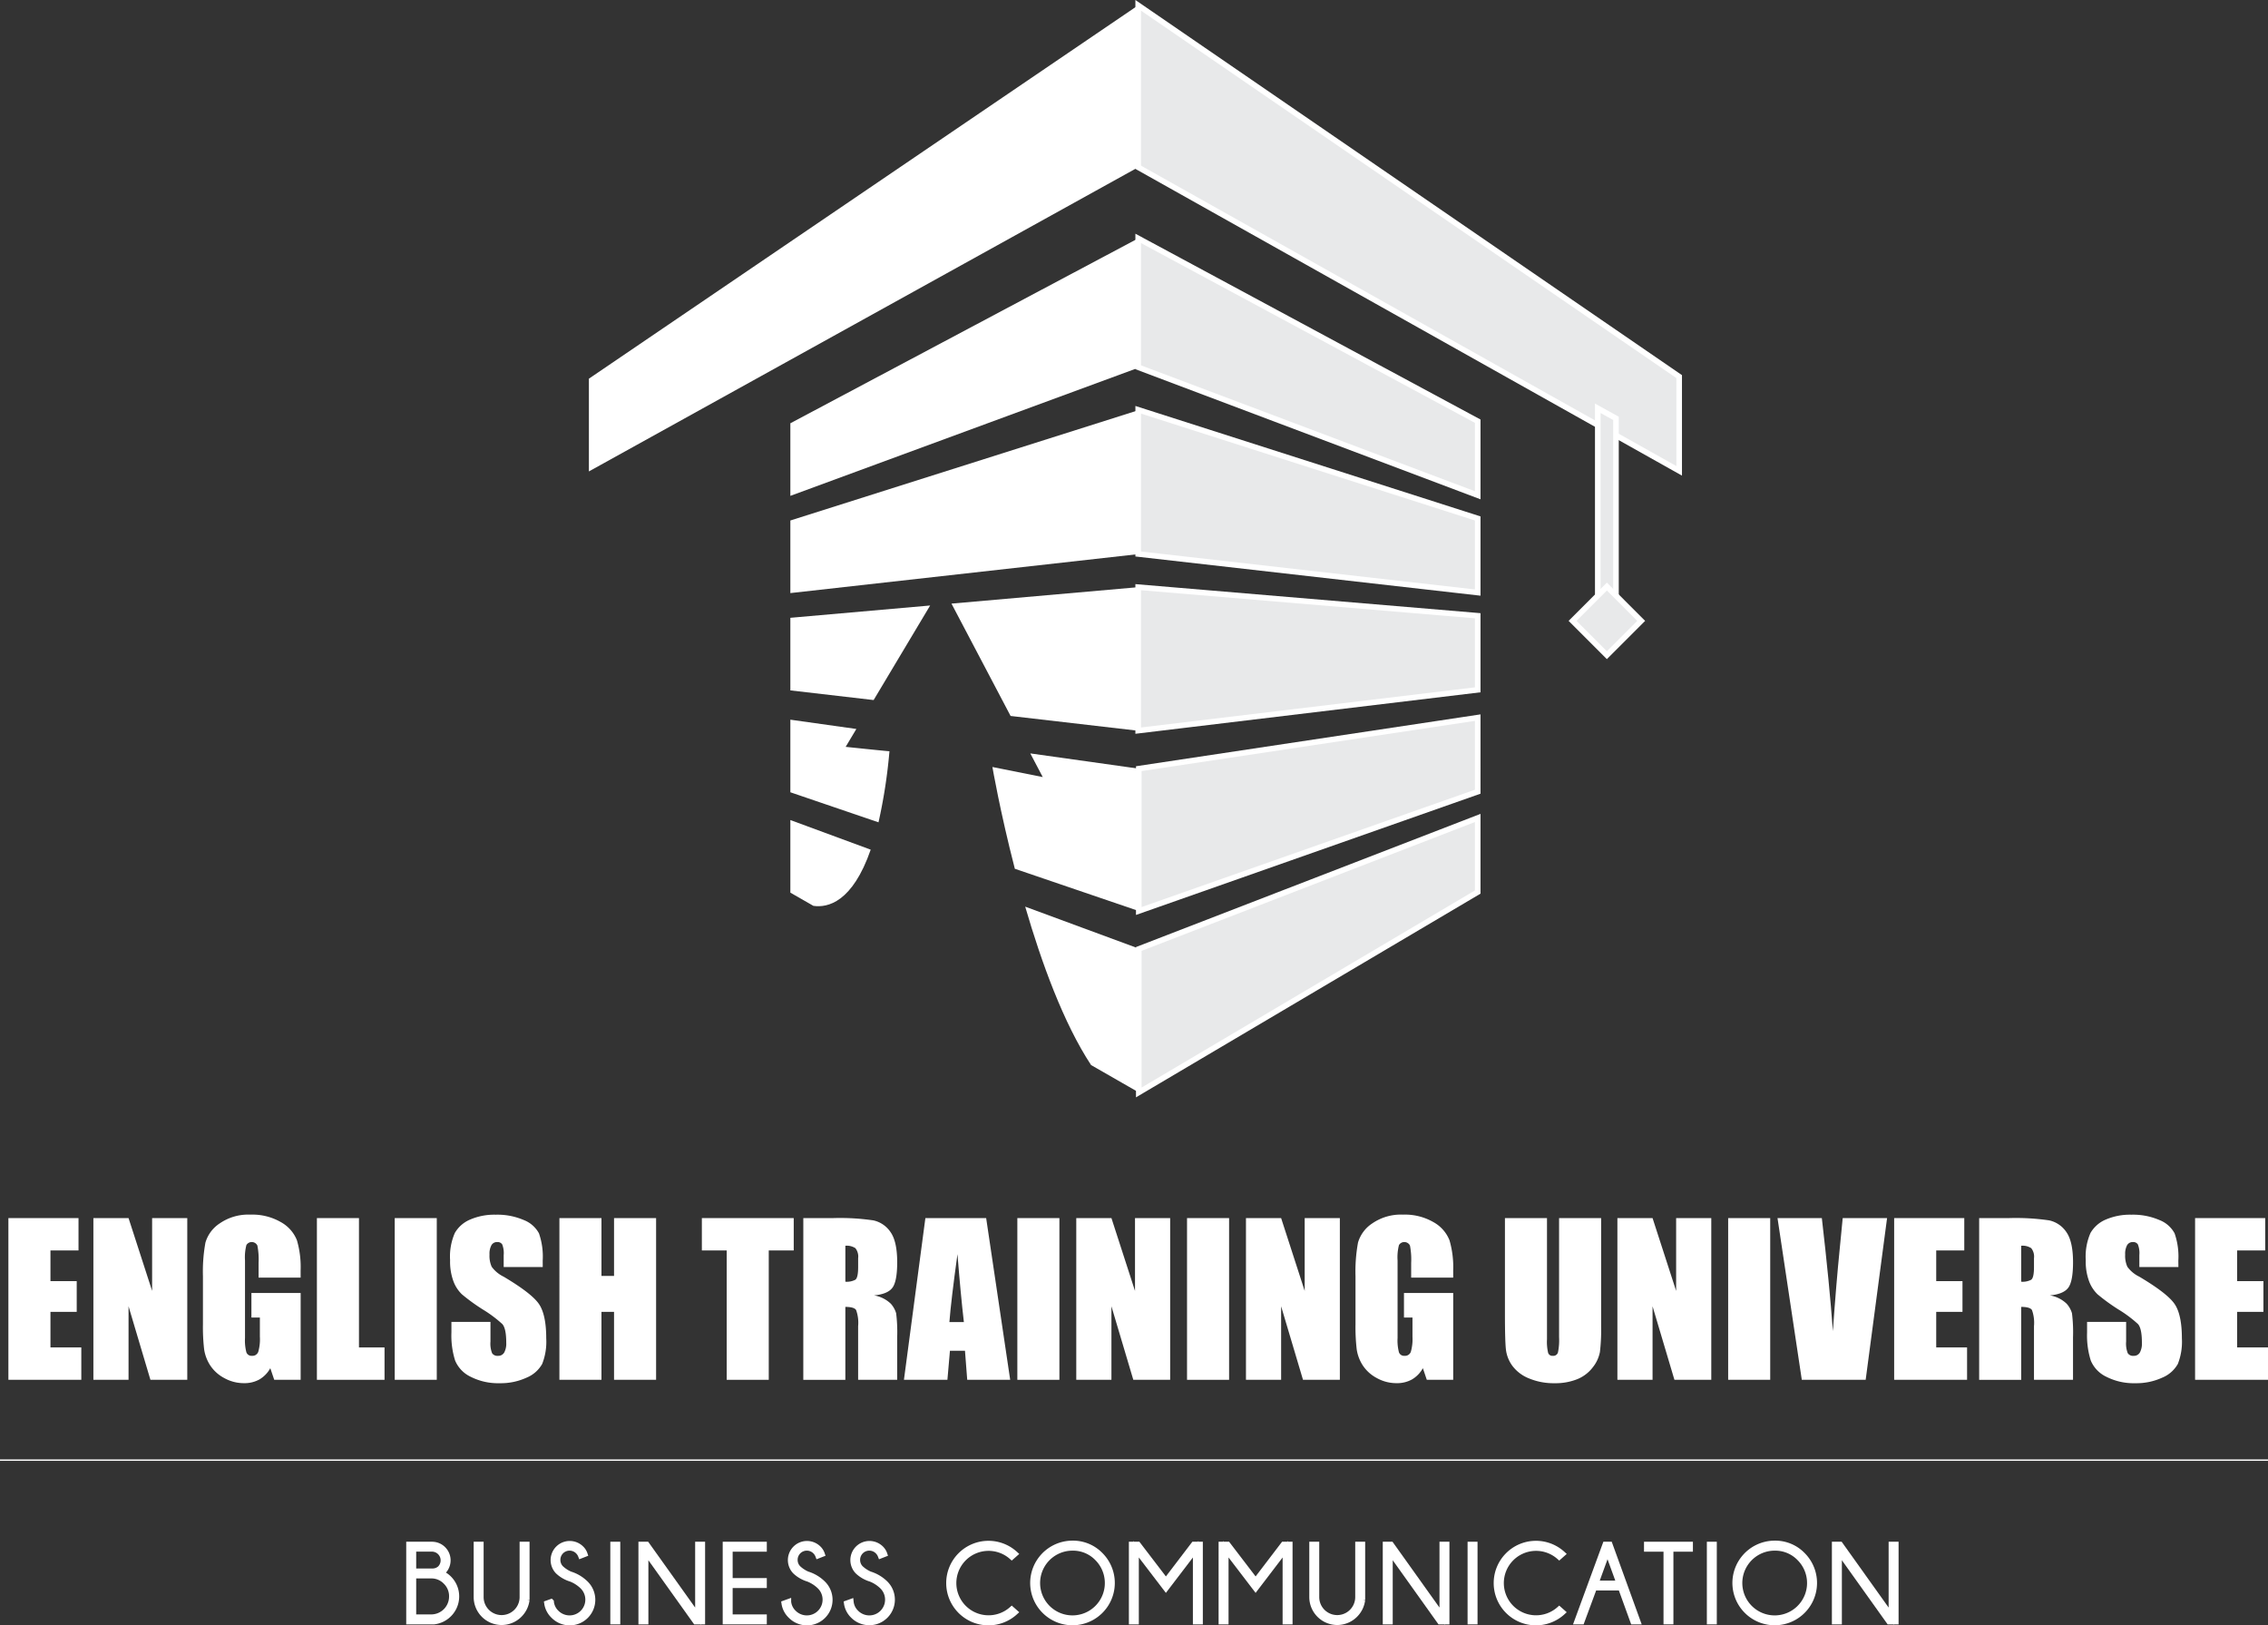 <svg xmlns="http://www.w3.org/2000/svg" width="405.819" height="290.782" viewBox="0 0 405.819 290.782"><rect x="0" y="0" width="405.819" height="290.782" fill="#333333" stroke="none"/><defs><style>.a{fill:#fff;}.b{fill:#e8e9ea;}.b,.c{stroke:#fff;stroke-miterlimit:10;}.c{fill:none;stroke-width:0.25px;}</style></defs><g transform="translate(-113.214 -224.151)"><path class="a" d="M316.873,225.1l-98.286,66.8v16.593l98.286-54.414Z"/><path class="b" d="M316.873,254.076l96.8,54.313v-16.86l-96.8-66.429Z"/><path class="a" d="M316.873,266.8l-62.238,33.078v12.989l62.238-22.907Z"/><path class="b" d="M316.873,289.859l60.752,22.9V299.506L316.873,266.8Z"/><path class="b" d="M316.873,323.265l60.752,6.9V316.906l-60.749-19.441Z"/><path class="a" d="M316.876,297.555l-62.241,19.718v12.987l62.241-6.97Z"/><path class="b" d="M316.873,354.868l60.752-7.3V334.313L316.873,329.2Z"/><path class="b" d="M316.978,387.14l60.647-21.345V352.541l-60.643,9.131Z"/><path class="b" d="M316.978,419.6l60.647-35.85V370.49l-60.643,23.438Z"/><path class="b" d="M402.365,335.232h-3.257V297.2l3.257,1.8Z"/><path class="a" d="M316.873,354.891l0-25.689-33.41,2.941,10.578,20.1Z"/><path class="a" d="M254.635,334.682v12.986l14.9,1.729,10.113-16.918Z"/><path class="a" d="M264.53,357.77l1.914-3.2-11.809-1.66v12.987l15.772,5.375a94.874,94.874,0,0,0,1.959-12.718C271.976,358.552,264.53,357.77,264.53,357.77Z"/><path class="a" d="M290.788,361.374s1.368,7.964,4.014,18.209l22.176,7.557,0-25.468-19.41-2.729,2.228,4.233Z"/><path class="a" d="M308.443,414.7l8.535,4.895,0-25.735-20.322-7.5C299.561,396.341,303.508,407.207,308.443,414.7Z"/><path class="a" d="M269.011,376.164l-14.376-5.3v12.99l4.124,2.364C261.32,386.584,265.743,385.59,269.011,376.164Z"/><path class="a" d="M256.766,385.565l-.075-.044S256.718,385.538,256.766,385.565Z"/><rect class="b" width="8.683" height="8.683" transform="translate(394.597 335.23) rotate(-44.991)"/><path class="a" d="M114.716,442.079h12.546v5.79h-5.021v5.487h4.7v5.5h-4.7v6.363h5.521v5.79H114.716Z"/><path class="a" d="M146.723,442.079v28.934h-6.594l-3.914-13.154v13.154h-6.291V442.079h6.291l4.218,13.028V442.079Z"/><path class="a" d="M167.007,452.73h-7.523V450.1a12.95,12.95,0,0,0-.215-3.109,1.124,1.124,0,0,0-1.966-.09,8.731,8.731,0,0,0-.25,2.752v13.887a8.264,8.264,0,0,0,.25,2.564.974.974,0,0,0,1,.617,1.1,1.1,0,0,0,1.117-.7,8.141,8.141,0,0,0,.295-2.716v-3.431H158.2v-4.4h8.81v15.531H162.28l-.7-2.073a5.264,5.264,0,0,1-1.94,2.01,5.468,5.468,0,0,1-2.763.67,7.179,7.179,0,0,1-3.55-.92,6.782,6.782,0,0,1-2.513-2.279,7.221,7.221,0,0,1-1.073-2.85,34.258,34.258,0,0,1-.214-4.477v-8.6a28.79,28.79,0,0,1,.446-6.022,6.18,6.18,0,0,1,2.564-3.441,9,9,0,0,1,5.478-1.563,10.208,10.208,0,0,1,5.486,1.358,6.406,6.406,0,0,1,2.842,3.226,17.074,17.074,0,0,1,.661,5.423Z"/><path class="a" d="M177.445,442.079v23.144h4.574v5.79h-12.1V442.079Z"/><path class="a" d="M191.367,442.079v28.934h-7.525V442.079Z"/><path class="a" d="M210.328,450.836H203.34v-2.145a4.219,4.219,0,0,0-.268-1.912.989.989,0,0,0-.894-.411,1.138,1.138,0,0,0-1.027.555,3.208,3.208,0,0,0-.349,1.68,4.761,4.761,0,0,0,.392,2.183,5.691,5.691,0,0,0,2.126,1.769q5.023,2.982,6.328,4.893t1.305,6.166a10.821,10.821,0,0,1-.724,4.557,5.672,5.672,0,0,1-2.8,2.458,11.064,11.064,0,0,1-4.825.991,10.784,10.784,0,0,1-5.155-1.143,5.609,5.609,0,0,1-2.8-2.913,14.909,14.909,0,0,1-.661-5.022v-1.895h6.987v3.521a4.645,4.645,0,0,0,.295,2.091,1.139,1.139,0,0,0,1.045.465,1.225,1.225,0,0,0,1.117-.59,3.369,3.369,0,0,0,.366-1.751q0-2.556-.7-3.342a22.329,22.329,0,0,0-3.521-2.628,34.371,34.371,0,0,1-3.717-2.7,6.293,6.293,0,0,1-1.51-2.323,10.207,10.207,0,0,1-.6-3.789,10.5,10.5,0,0,1,.849-4.861,5.7,5.7,0,0,1,2.743-2.4,10.94,10.94,0,0,1,4.575-.867,11.91,11.91,0,0,1,5,.947,5.239,5.239,0,0,1,2.735,2.386,12.647,12.647,0,0,1,.67,4.887Z"/><path class="a" d="M230.611,442.079v28.934h-7.525V458.86h-2.251v12.153h-7.524V442.079h7.524v10.348h2.251V442.079Z"/><path class="a" d="M255.238,442.079v5.79H250.77v23.144h-7.524V447.869H238.8v-5.79Z"/><path class="a" d="M256.953,442.079h5.326a40.835,40.835,0,0,1,7.211.411,4.969,4.969,0,0,1,3.073,2.1q1.188,1.689,1.188,5.388,0,3.378-.839,4.54t-3.306,1.393a5.657,5.657,0,0,1,3,1.484,4.431,4.431,0,0,1,.956,1.707,27,27,0,0,1,.187,4.28v7.631h-6.987V461.4a6.642,6.642,0,0,0-.366-2.877q-.366-.555-1.921-.554v13.046h-7.524Zm7.524,4.95v6.434a3.309,3.309,0,0,0,1.777-.348q.51-.348.51-2.261v-1.59a2.414,2.414,0,0,0-.491-1.8A2.8,2.8,0,0,0,264.477,447.029Z"/><path class="a" d="M289.67,442.079l4.3,28.934h-7.689l-.4-5.2h-2.691l-.452,5.2h-7.779l3.837-28.934Zm-3.987,18.6q-.572-4.917-1.146-12.153-1.15,8.31-1.444,12.153Z"/><path class="a" d="M302.775,442.079v28.934H295.25V442.079Z"/><path class="a" d="M322.594,442.079v28.934H316l-3.914-13.154v13.154h-6.292V442.079h6.292l4.217,13.028V442.079Z"/><path class="a" d="M333.139,442.079v28.934h-7.526V442.079Z"/><path class="a" d="M352.957,442.079v28.934h-6.594l-3.914-13.154v13.154h-6.291V442.079h6.291l4.217,13.028V442.079Z"/><path class="a" d="M373.24,452.73h-7.523V450.1a13.063,13.063,0,0,0-.215-3.109,1.125,1.125,0,0,0-1.967-.09,8.762,8.762,0,0,0-.25,2.752v13.887a8.3,8.3,0,0,0,.25,2.564.976.976,0,0,0,1,.617,1.105,1.105,0,0,0,1.117-.7,8.167,8.167,0,0,0,.3-2.716v-3.431H364.43v-4.4h8.81v15.531h-4.728l-.7-2.073a5.266,5.266,0,0,1-1.941,2.01,5.464,5.464,0,0,1-2.762.67,7.18,7.18,0,0,1-3.551-.92,6.782,6.782,0,0,1-2.513-2.279,7.2,7.2,0,0,1-1.072-2.85,34.225,34.225,0,0,1-.215-4.477v-8.6a28.7,28.7,0,0,1,.447-6.022,6.175,6.175,0,0,1,2.564-3.441,8.99,8.99,0,0,1,5.477-1.563,10.206,10.206,0,0,1,5.486,1.358,6.4,6.4,0,0,1,2.842,3.226,17.069,17.069,0,0,1,.662,5.423Z"/><path class="a" d="M399.707,442.079v19.337a33.51,33.51,0,0,1-.215,4.619,6.258,6.258,0,0,1-1.269,2.735,6.6,6.6,0,0,1-2.778,2.127,10.474,10.474,0,0,1-4.066.723,11.441,11.441,0,0,1-4.574-.857,6.882,6.882,0,0,1-2.967-2.235,6.173,6.173,0,0,1-1.162-2.9q-.178-1.53-.18-6.425V442.079h7.525v21.695a8.549,8.549,0,0,0,.206,2.422.8.8,0,0,0,.83.528.872.872,0,0,0,.921-.581,10.811,10.811,0,0,0,.206-2.744v-21.32Z"/><path class="a" d="M419.418,442.079v28.934h-6.594l-3.914-13.154v13.154h-6.291V442.079h6.291l4.219,13.028V442.079Z"/><path class="a" d="M429.963,442.079v28.934h-7.524V442.079Z"/><path class="a" d="M450.873,442.079l-3.83,28.934H435.615l-4.347-28.934H439.2q1.383,11.955,1.975,20.231.582-8.364,1.236-14.85l.523-5.381Z"/><path class="a" d="M452.141,442.079h12.546v5.79h-5.021v5.487h4.7v5.5h-4.7v6.363h5.521v5.79H452.141Z"/><path class="a" d="M467.35,442.079h5.326a40.843,40.843,0,0,1,7.211.411,4.967,4.967,0,0,1,3.072,2.1q1.189,1.689,1.189,5.388,0,3.378-.839,4.54T480,455.911a5.648,5.648,0,0,1,3,1.484,4.435,4.435,0,0,1,.957,1.707,27,27,0,0,1,.187,4.28v7.631H477.16V461.4a6.648,6.648,0,0,0-.365-2.877q-.366-.555-1.922-.554v13.046H467.35Zm7.523,4.95v6.434a3.306,3.306,0,0,0,1.777-.348q.51-.348.51-2.261v-1.59a2.419,2.419,0,0,0-.49-1.8A2.8,2.8,0,0,0,474.873,447.029Z"/><path class="a" d="M503,450.836h-6.986v-2.145a4.181,4.181,0,0,0-.27-1.912.987.987,0,0,0-.893-.411,1.139,1.139,0,0,0-1.027.555,3.218,3.218,0,0,0-.349,1.68,4.761,4.761,0,0,0,.392,2.183,5.677,5.677,0,0,0,2.125,1.769q5.025,2.982,6.328,4.893t1.305,6.166a10.807,10.807,0,0,1-.723,4.557,5.677,5.677,0,0,1-2.8,2.458,11.065,11.065,0,0,1-4.826.991,10.783,10.783,0,0,1-5.154-1.143,5.605,5.605,0,0,1-2.8-2.913,14.932,14.932,0,0,1-.662-5.022v-1.895h6.988v3.521a4.63,4.63,0,0,0,.295,2.091,1.138,1.138,0,0,0,1.045.465,1.226,1.226,0,0,0,1.117-.59,3.37,3.37,0,0,0,.365-1.751q0-2.556-.7-3.342a22.226,22.226,0,0,0-3.521-2.628,34.368,34.368,0,0,1-3.717-2.7,6.305,6.305,0,0,1-1.51-2.323,10.205,10.205,0,0,1-.6-3.789,10.509,10.509,0,0,1,.85-4.861,5.711,5.711,0,0,1,2.742-2.4,10.948,10.948,0,0,1,4.576-.867,11.907,11.907,0,0,1,4.995.947,5.229,5.229,0,0,1,2.734,2.386,12.628,12.628,0,0,1,.67,4.887Z"/><path class="a" d="M505.986,442.079h12.547v5.79h-5.021v5.487h4.7v5.5h-4.7v6.363h5.521v5.79H505.986Z"/><line class="c" x2="405.817" transform="translate(113.214 485.382)"/><path class="b" d="M192.165,505.62a4.521,4.521,0,0,1,1.4,7.33,4.552,4.552,0,0,1-2.681,1.317H186.4V500.483h4.113a2.827,2.827,0,0,1,2,4.826A2.46,2.46,0,0,1,192.165,505.62Zm-4.98-4.367v4.017h3.509a2.041,2.041,0,0,0,1.267-.507,2.06,2.06,0,0,0-1.453-3.51Zm3.188,12.233a3.7,3.7,0,0,0,3.694-3.714,3.6,3.6,0,0,0-1.082-2.631,3.546,3.546,0,0,0-2.612-1.092h-3.188v7.437Z"/><path class="b" d="M206.689,500.483h.779v9.9a4.546,4.546,0,0,1-1.315,2.68,4.5,4.5,0,0,1-7.682-3.177v-9.407h.78v9.407a3.719,3.719,0,0,0,7.438,0Z"/><path class="b" d="M215.381,506.634a5.809,5.809,0,0,1-2.325-1.34,2.92,2.92,0,0,1,4.139-4.119,2.529,2.529,0,0,1,.652,1.023l-.7.274a2.157,2.157,0,0,0-.507-.771,2.143,2.143,0,0,0-3.656,1.522,2.09,2.09,0,0,0,.624,1.52,5.74,5.74,0,0,0,1.618,1.053,6.841,6.841,0,0,1,2.788,1.667,4.077,4.077,0,1,1-5.77,5.761A3.845,3.845,0,0,1,211.092,511l.732-.263a3.124,3.124,0,0,0,.955,1.95,3.319,3.319,0,1,0,4.7-4.689A6.3,6.3,0,0,0,215.381,506.634Z"/><path class="b" d="M223.7,500.483v13.784h-.78V500.483Z"/><path class="b" d="M228.936,500.483l9.163,12.838V500.483h.78v13.784h-1.2l-8.948-12.537v12.537h-.78V500.483Z"/><path class="b" d="M249.921,500.483v.78H243.81v5.722h6.111v.78H243.81v5.721h6.111v.781H243.03V500.483Z"/><path class="b" d="M257.835,506.634a5.816,5.816,0,0,1-2.325-1.34,2.92,2.92,0,0,1,4.139-4.119,2.529,2.529,0,0,1,.652,1.023l-.7.274a2.143,2.143,0,0,0-.507-.771,2.143,2.143,0,0,0-3.656,1.522,2.09,2.09,0,0,0,.624,1.52,5.74,5.74,0,0,0,1.618,1.053,6.841,6.841,0,0,1,2.788,1.667,4.077,4.077,0,1,1-5.77,5.761A3.845,3.845,0,0,1,253.546,511l.732-.263a3.124,3.124,0,0,0,.955,1.95,3.319,3.319,0,1,0,4.7-4.689A6.289,6.289,0,0,0,257.835,506.634Z"/><path class="b" d="M269.014,506.634a5.809,5.809,0,0,1-2.325-1.34,2.92,2.92,0,0,1,4.139-4.119,2.529,2.529,0,0,1,.652,1.023l-.7.274a2.17,2.17,0,0,0-.507-.771,2.143,2.143,0,0,0-3.656,1.522,2.09,2.09,0,0,0,.624,1.52,5.711,5.711,0,0,0,1.618,1.053,6.847,6.847,0,0,1,2.788,1.667,4.077,4.077,0,1,1-5.771,5.761,3.849,3.849,0,0,1-1.15-2.223l.731-.263a3.131,3.131,0,0,0,.956,1.95,3.319,3.319,0,1,0,4.7-4.689A6.3,6.3,0,0,0,269.014,506.634Z"/><path class="b" d="M294.248,512.073l.594.527a7.063,7.063,0,1,1,0-10.44l-.594.526a6.264,6.264,0,1,0,0,9.387Z"/><path class="b" d="M310.119,502.359a7.071,7.071,0,1,1-5-2.071A6.81,6.81,0,0,1,310.119,502.359Zm-5-1.281a6.291,6.291,0,1,0,4.444,1.842A6.043,6.043,0,0,0,305.115,501.078Z"/><path class="b" d="M327.941,500.483v13.784h-.779V501.321l-5.332,6.989-5.342-6.989v12.946h-.779V500.483h1.131l4.99,6.532,4.982-6.532Z"/><path class="b" d="M343.994,500.483v13.784h-.779V501.321l-5.332,6.989-5.342-6.989v12.946h-.779V500.483h1.131l4.99,6.532,4.982-6.532Z"/><path class="b" d="M356.207,500.483h.779v9.9a4.545,4.545,0,0,1-1.314,2.68,4.5,4.5,0,0,1-7.682-3.177v-9.407h.779v9.407a3.719,3.719,0,0,0,7.438,0Z"/><path class="b" d="M362.121,500.483l9.164,12.838V500.483h.779v13.784h-1.2l-8.947-12.537v12.537h-.781V500.483Z"/><path class="b" d="M377.092,500.483v13.784h-.78V500.483Z"/><path class="b" d="M392.211,512.073l.594.527a7.063,7.063,0,1,1,0-10.44l-.594.526a6.264,6.264,0,1,0,0,9.387Z"/><path class="b" d="M401.254,500.483l5,13.784h-.819l-2.2-6.064h-4.767l-2.242,6.064h-.829l5.061-13.784Zm1.7,6.951-2.1-5.781-2.105,5.781Z"/><path class="b" d="M412.141,501.263v13h-.77v-13h-3.49v-.78h7.75v.78Z"/><path class="b" d="M419.906,500.483v13.784h-.779V500.483Z"/><path class="b" d="M435.769,502.359a7.071,7.071,0,1,1-5-2.071A6.811,6.811,0,0,1,435.769,502.359Zm-5-1.281a6.292,6.292,0,1,0,4.443,1.842A6.042,6.042,0,0,0,430.766,501.078Z"/><path class="b" d="M442.488,500.483l9.164,12.838V500.483h.78v13.784h-1.2l-8.947-12.537v12.537H441.5V500.483Z"/></g></svg>